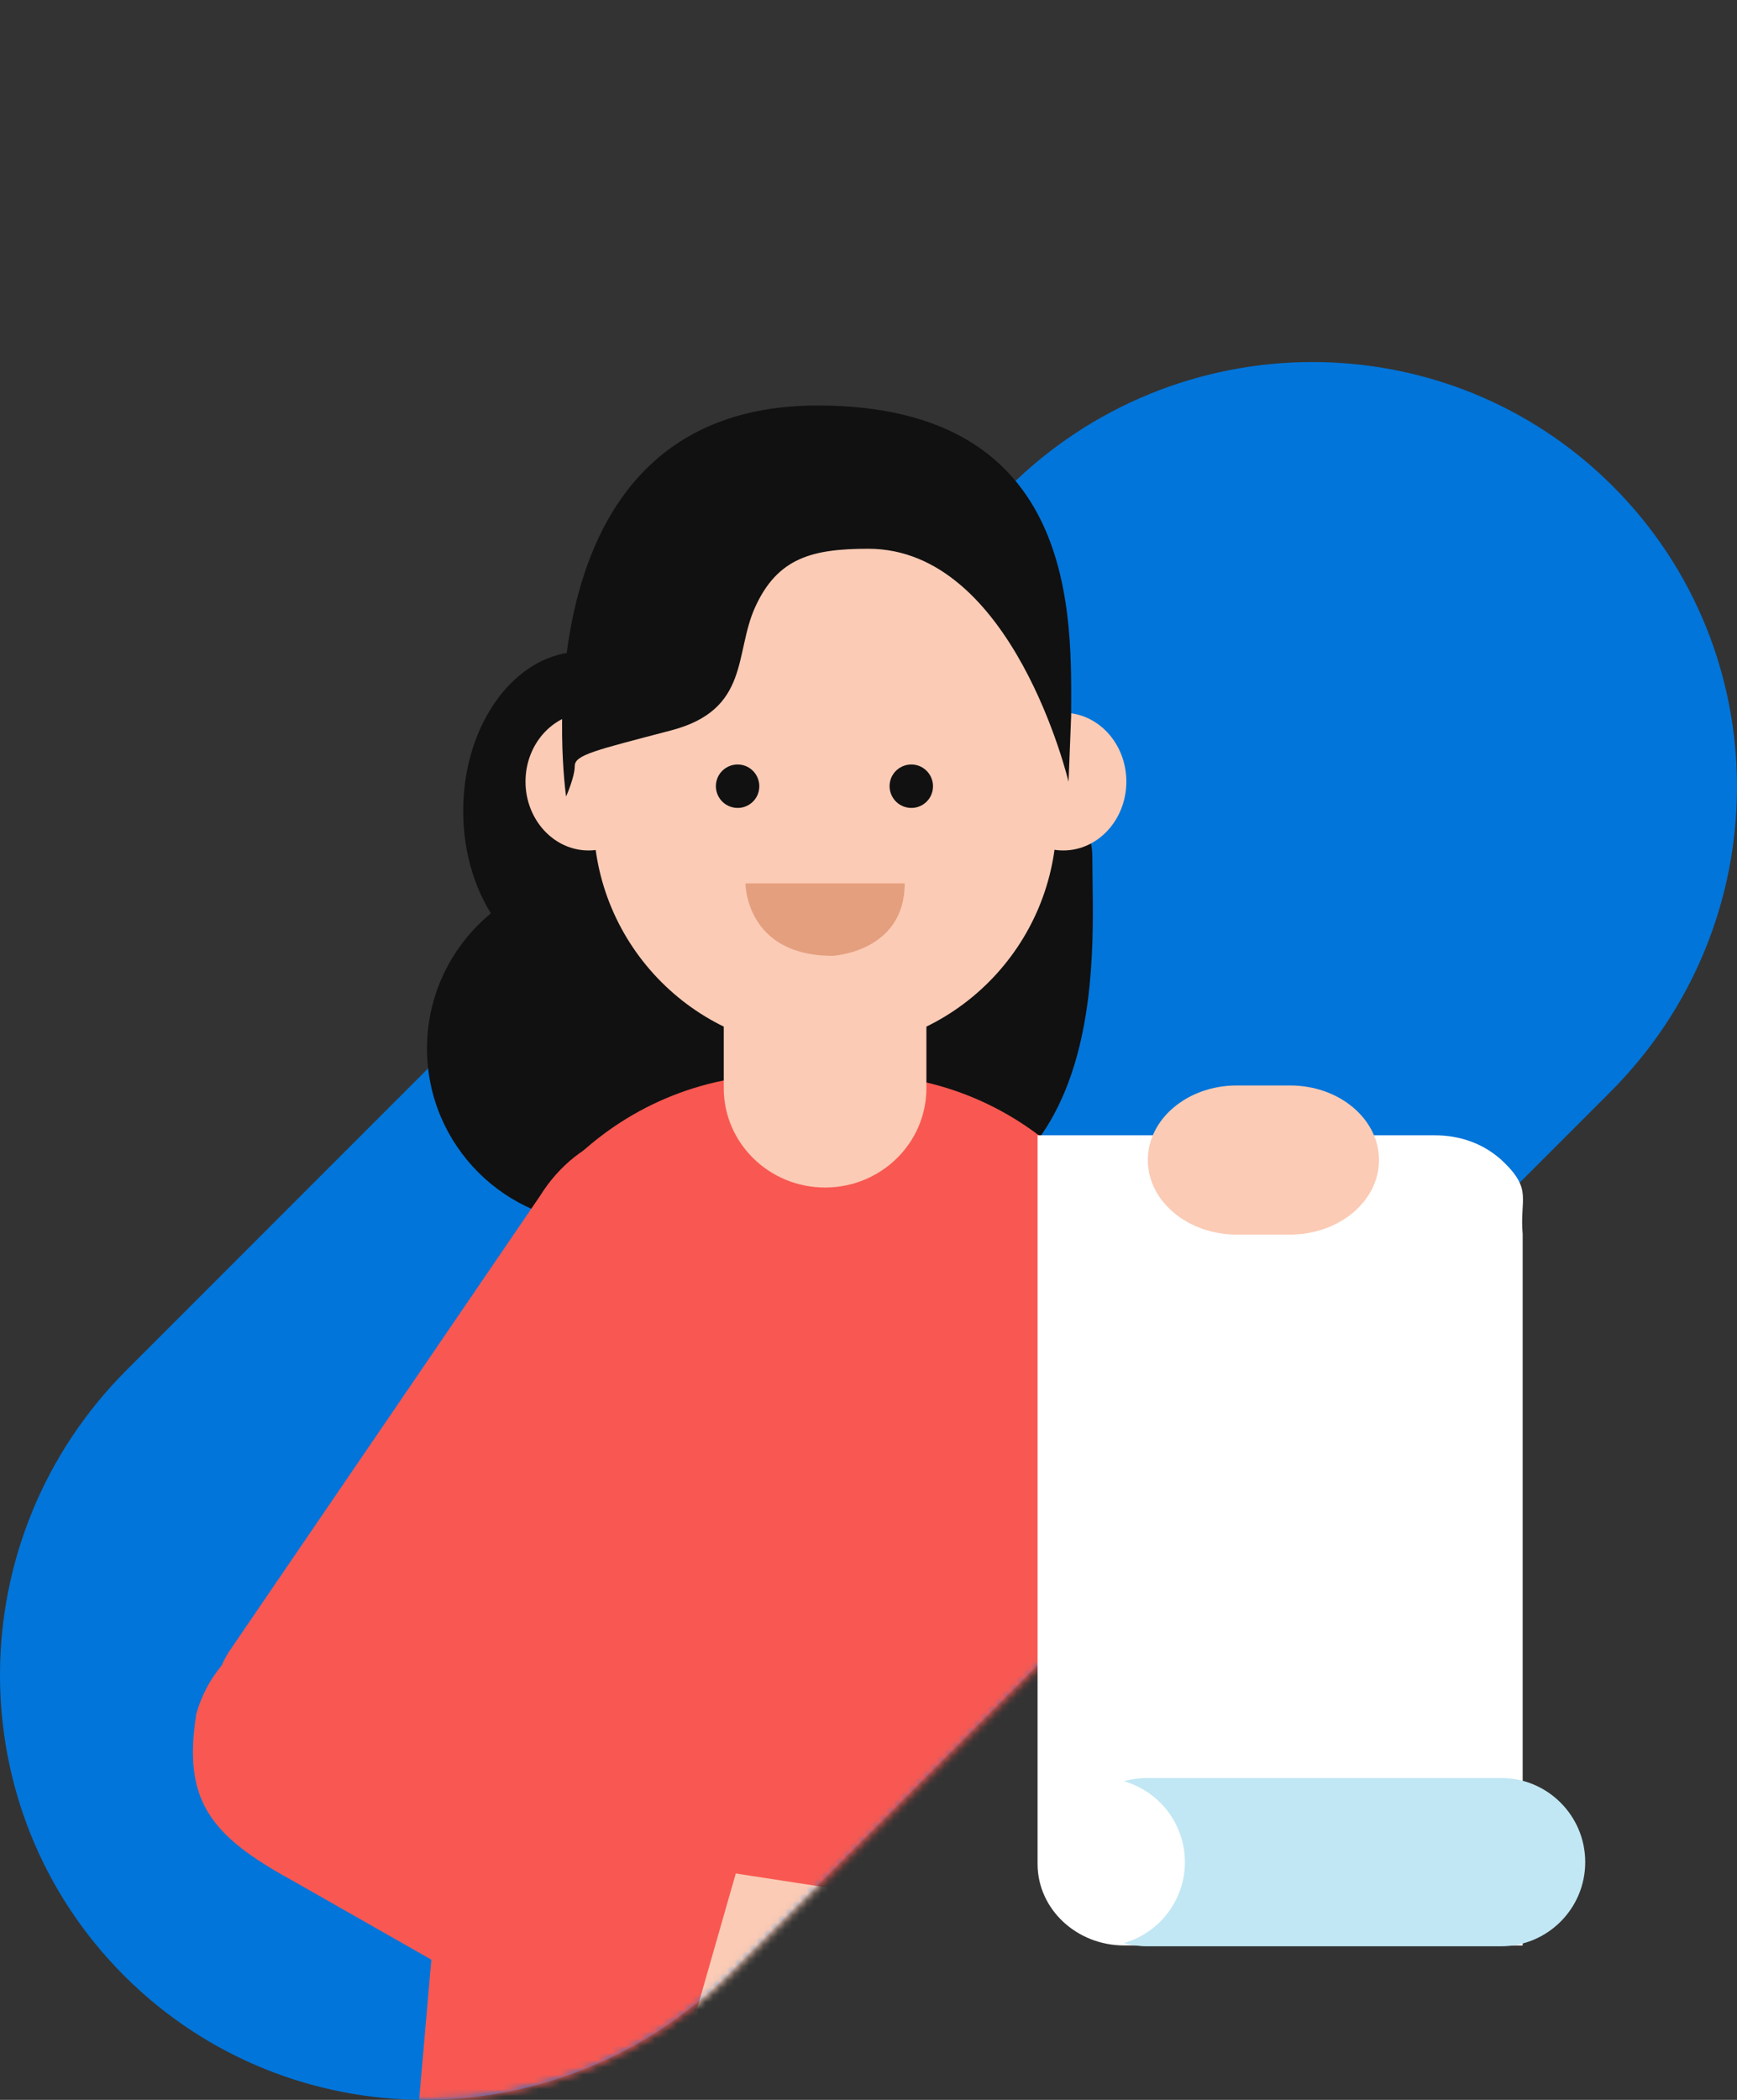 <svg width="240" height="290" viewBox="0 0 240 290" fill="none" xmlns="http://www.w3.org/2000/svg">
<rect x="0" y="0" width="240" height="290" fill="#333333" stroke="none"/>
<g clip-path="url(#clip0_2355_23169)">
<path d="M17.152 272.848C-5.851 249.845 -5.697 212.397 17.496 189.204L139.204 67.496C162.396 44.303 199.845 44.149 222.848 67.152C245.851 90.155 245.697 127.604 222.504 150.796L100.796 272.504C77.603 295.697 40.155 295.851 17.152 272.848Z" fill="#0175DA"/>
<mask id="mask0_2355_23169" style="mask-type:alpha" maskUnits="userSpaceOnUse" x="-8" y="15" width="249" height="275">
<path d="M17.513 272.846C-5.49 249.844 -7.639 15 -7.639 15H147.361C147.361 15 200.206 44.148 223.209 67.15C246.212 90.153 246.058 127.602 222.865 150.795L101.157 272.503C77.964 295.695 40.516 295.849 17.513 272.846Z" fill="#0175DA"/>
</mask>
<g mask="url(#mask0_2355_23169)">
<path d="M150.926 118.417C150.926 131.777 154.228 169 116.798 169H83.22C69.844 169 59 158.169 59 144.808C59 131.448 69.844 120.616 83.22 120.616H116.798C130.174 120.616 150.926 105.056 150.926 118.417Z" fill="#111111"/>
<path d="M107 112C107 124.151 99.664 134 90.619 134H80.381C71.336 134 64 124.151 64 112C64 99.849 71.336 90 80.381 90H90.619C99.664 90 107 99.849 107 112Z" fill="#111111"/>
<path d="M90.042 107.943C90.042 113.193 86.14 117.452 81.326 117.452C76.512 117.452 72.609 113.193 72.609 107.943C72.609 102.692 76.512 98.434 81.326 98.434C86.14 98.434 90.042 102.692 90.042 107.943Z" fill="#FBCBB5"/>
<path d="M155.626 107.943C155.626 113.193 151.724 117.452 146.91 117.452C142.096 117.452 138.193 113.193 138.193 107.943C138.193 102.692 142.096 98.434 146.91 98.434C151.724 98.434 155.626 102.692 155.626 107.943Z" fill="#FBCBB5"/>
<path d="M146 112.951C146 130.654 131.677 145 114.003 145C96.329 145 82 130.654 82 112.951V94.049C82 76.347 96.329 62 114.003 62C131.677 62 146 76.347 146 94.049V112.951Z" fill="#FBCBB5"/>
<path d="M104.337 109.202C104.003 110.536 102.636 111.346 101.3 110.997C99.964 110.663 99.153 109.298 99.487 107.964C99.821 106.63 101.189 105.82 102.524 106.153C103.86 106.487 104.671 107.852 104.337 109.186V109.202Z" fill="#111111" stroke="#111111" stroke-miterlimit="10"/>
<path d="M128.337 109.202C128.003 110.536 126.636 111.346 125.3 110.997C123.964 110.663 123.153 109.298 123.487 107.964C123.821 106.63 125.189 105.82 126.524 106.153C127.86 106.487 128.671 107.852 128.337 109.186V109.202Z" fill="#111111" stroke="#111111" stroke-miterlimit="10"/>
<path d="M147.641 107.965C147.641 107.965 139.995 75.791 119.978 75.786C112.218 75.786 107.428 77.035 104.328 83.872C101.441 90.241 103.638 97.999 92.746 100.864C82.321 103.604 79.417 104.239 79.417 105.774C79.417 107.308 78.216 110 78.216 110C78.216 110 70.454 56 112.962 56C149.395 56 148 85.784 148 98.855L147.641 107.965Z" fill="#111111"/>
<path d="M66.623 190.022L57.022 300.183H169.687L160.086 190.022C160.086 167.032 141.449 148.395 118.459 148.395H108.25C85.26 148.395 66.623 167.032 66.623 190.022Z" fill="#F85851"/>
<path d="M128 150.276C128 157.858 121.733 164 113.997 164C106.267 164 100 157.858 100 150.276V138.719C100 131.142 106.267 125 113.997 125C121.733 125 128 131.142 128 138.719V150.276Z" fill="#FBCBB5"/>
<path d="M124.995 122H103C103 122 102.99 132 115.036 132C115.036 132 125 131.5 125 122H124.995Z" fill="#E49F7F"/>
<path d="M64.763 248.597C59.466 257.151 48.207 259.797 39.625 254.505C31.044 249.224 26.286 236.724 31.595 228.169L74.593 165.195C79.902 156.641 89.912 153.233 98.483 158.525C107.065 163.816 109.719 175.039 104.422 183.582L64.763 248.597Z" fill="#F85851"/>
<path d="M128.821 277.665C130.078 269.714 124.57 262.258 116.508 261.017L98.038 258.176C89.987 256.935 82.436 262.375 81.179 270.335C79.922 278.286 85.43 285.742 93.492 286.983L111.972 289.824C120.023 291.065 127.574 285.625 128.831 277.665H128.821Z" fill="#FBCBB5"/>
<path d="M40.243 259.62C28.996 253.454 25.204 248.566 27.14 236.626C29.907 226.95 40.018 221.356 49.713 224.114L102.863 254.535L92.842 289.548L40.243 259.62Z" fill="#F85851"/>
<path d="M178.866 186.68L193.411 199.171C199.454 203.775 200.615 212.402 196.012 218.44C191.408 224.478 182.781 225.644 176.737 221.04L162.283 209.329" fill="#FBCBB5"/>
<path d="M204.797 160.785H185.449C196.83 160.785 196.261 178.996 196.261 178.996L210.488 175.871L204.797 160.785Z" fill="white"/>
</g>
<path d="M158.834 268.611C158.419 268.651 157.998 268.674 157.571 268.674H155.34C148.728 268.674 143.361 263.632 143.361 257.417V156.789H198.236C201.833 156.789 205.196 157.99 207.796 160.517C211.746 164.358 209.953 165.564 210.386 170.447V268.679H168.759" fill="white"/>
<path d="M163.715 257.167C163.715 251.858 160.153 247.385 155.287 245.996C156.3 245.706 157.37 245.547 158.48 245.547H207.409C213.828 245.547 219.029 250.748 219.029 257.167C219.029 263.587 213.828 268.788 207.409 268.788H158.48C157.37 268.788 156.3 268.629 155.287 268.338C160.153 266.95 163.715 262.477 163.715 257.167Z" fill="#C1E7F4"/>
<path d="M190.535 160.201C190.535 165.886 185.032 170.501 178.249 170.501H170.88C164.097 170.501 158.594 165.892 158.594 160.201C158.594 154.516 164.097 149.906 170.88 149.906H178.249C185.032 149.906 190.535 154.516 190.535 160.201Z" fill="#FBCBB5"/>
</g>
<defs>
<clipPath id="clip0_2355_23169">
<rect width="240" height="290" fill="white"/>
</clipPath>
</defs>
</svg>
